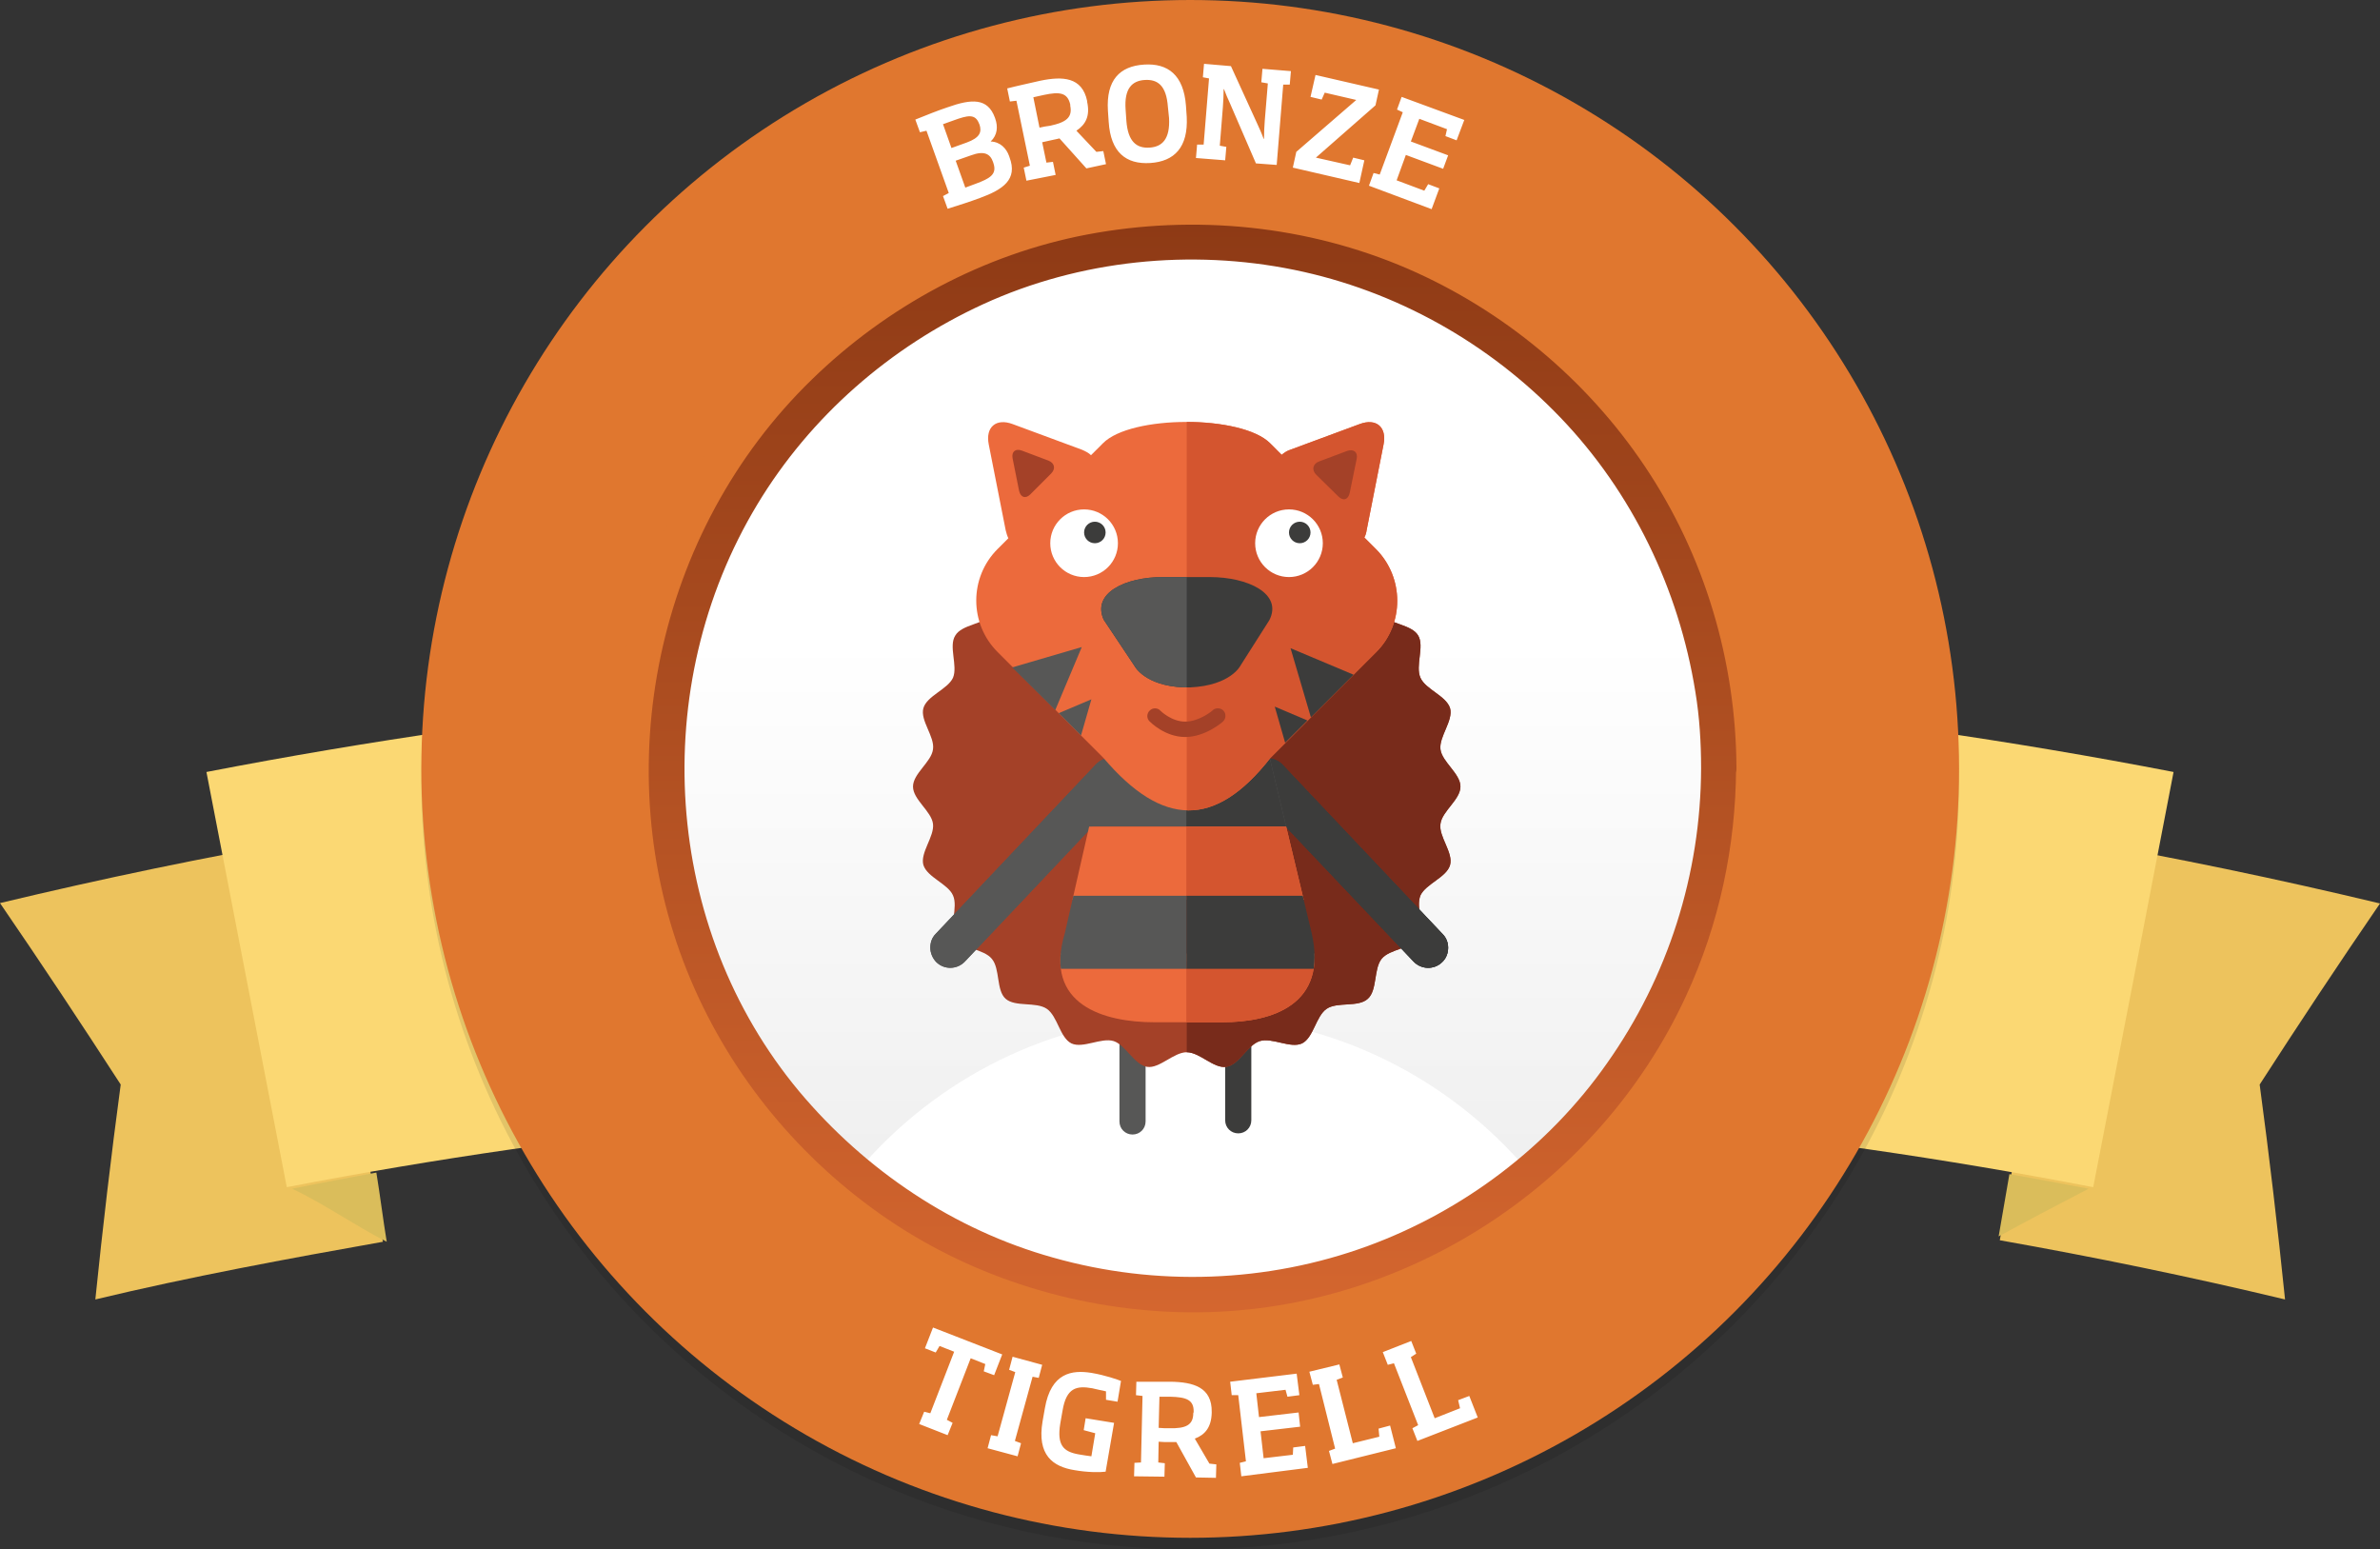<svg xmlns="http://www.w3.org/2000/svg" xmlns:xlink="http://www.w3.org/1999/xlink" width="619.1" height="403" viewBox="0 0 619.1 403"><rect x="0" y="0" width="619.1" height="403" fill="#333333" stroke="none"/><style>.Graphic_x0020_Style{fill:url(#SVGID_1_);} .st0{fill:#EDC35D;} .st1{fill:#FBD873;} .st2{fill:#DABD5B;} .st3{opacity:0.1;} .st4{fill:#E0772F;} .st5{fill:#FFFFFF;} .st6{fill:url(#SVGID_2_);} .st7{fill:url(#SVGID_3_);} .st8{fill:#3C3C3B;} .st9{fill:#575756;} .st10{clip-path:url(#SVGID_5_);fill:#A44128;} .st11{clip-path:url(#SVGID_5_);fill:#782B1B;} .st12{clip-path:url(#SVGID_7_);fill:#575756;} .st13{clip-path:url(#SVGID_9_);fill:#3C3C3B;} .st14{clip-path:url(#SVGID_11_);fill:#EC6A3C;} .st15{clip-path:url(#SVGID_11_);fill:#D4552F;} .st16{clip-path:url(#SVGID_11_);fill:#575756;} .st17{clip-path:url(#SVGID_11_);fill:#3C3C3B;} .st18{clip-path:url(#SVGID_13_);fill:#EC6A3C;} .st19{clip-path:url(#SVGID_13_);fill:#D4552F;} .st20{fill:#A44128;} .st21{fill:url(#SVGID_14_);} .st22{fill:url(#SVGID_15_);} .st23{clip-path:url(#SVGID_17_);fill:#A44128;} .st24{clip-path:url(#SVGID_17_);fill:#782B1B;} .st25{clip-path:url(#SVGID_19_);fill:#575756;} .st26{clip-path:url(#SVGID_21_);fill:#3C3C3B;} .st27{clip-path:url(#SVGID_23_);fill:#EC6A3C;} .st28{clip-path:url(#SVGID_23_);fill:#D4552F;} .st29{clip-path:url(#SVGID_23_);fill:#575756;} .st30{clip-path:url(#SVGID_23_);fill:#3C3C3B;} .st31{clip-path:url(#SVGID_25_);fill:#EC6A3C;} .st32{clip-path:url(#SVGID_25_);fill:#D4552F;}</style><defs><linearGradient id="SVGID_1_" gradientUnits="userSpaceOnUse" x1="1079.573" y1="-5471" x2="1079.573" y2="-5470"><stop offset="0" stop-color="#8E3A15"/><stop offset="1" stop-color="#D4662F"/></linearGradient></defs><path class="st0" d="M99.6 323c-24.8 4.4-50.2 9.1-74.8 15 1.9-18.6 4.1-37.3 6.6-55.9-10.3-15.9-20.7-31.6-31.4-47.2 26.7-6.4 53.6-12 80.6-16.7 6.1 34.8 12.9 70 19 104.8zM520.2 322.6c24.8 4.4 49.6 9.5 74.2 15.4-1.9-18.6-4.1-37.3-6.6-55.9 10.2-15.8 20.6-31.5 31.3-47.1-26.7-6.4-53.6-12-80.6-16.7-6.1 34.7-12.2 69.5-18.3 104.3z"/><path class="st1" d="M544.5 308.8c-155.2-30-314.7-30-469.9 0-7-36-13.9-72-20.9-108 169-32.7 342.7-32.7 511.7 0-6.9 36-13.9 72-20.9 108z"/><path class="st2" d="M76 309.2c7.3-1.5 14.6-2.8 21.9-4.2.9 5.4 1.8 12.6 2.7 18-8.1-4.1-16.3-9.9-24.6-13.8zM543.3 309.2c-6.9-1.3-13.7-2.6-20.6-3.8-.9 5.4-1.9 10.8-2.8 16.2 7.7-4.2 15.5-8.3 23.4-12.4z"/><g><circle cx="309.6" cy="203" r="200" class="st3"/><circle class="st4" cx="309.6" cy="200" r="200"/><path class="st5" d="M254.9 51.5c-2.7 1-5.2 1.8-8.4 2.8l-1.2-3.3 1.5-.8L241 34l-1.7.4-1.2-3.3c3-1.2 5.7-2.3 8.4-3.2 6.2-2.2 10.4-2.5 12.3 2.7l.1.3c.7 2 .6 4.2-1.2 5.9 2.5.1 4.1 1.8 4.8 3.8l.1.3c2.2 5.8-1.7 8.4-7.7 10.6zm-.2-19.3c-1-2.7-3-2.2-6.6-.9-1.1.4-1.7.6-2.8 1l2.2 6.2 3.9-1.4c3.6-1.3 4-2.8 3.4-4.7l-.1-.2zm3.6 9.9c-.7-2-2.2-3-5.7-1.7l-4 1.4 2.5 7c1-.4 1.7-.6 2.7-1 3.8-1.4 5.6-2.5 4.6-5.4l-.1-.3zM267 47l-.7-3.4 1.6-.5-3.5-16.9-1.7.2-.7-3.4c2.7-.7 5.6-1.3 8.6-2 5.8-1.2 10.9-1 12.2 5.3v.2c.8 3.7-.4 5.9-2.8 7.5l5.2 5.5 1.8-.2.7 3.4-5.1 1.1-7-7.8c-.5.1-1.2.3-1.8.4l-2.7.6 1.1 5.3 1.7-.2.7 3.4L267 47zm11.4-19.8c-.7-3.1-2.7-3.4-6.9-2.5l-2.7.6 1.6 7.9c.9-.2 1.9-.4 2.8-.5 4.2-.9 5.8-2.2 5.2-5.2v-.3zM299.2 42.4c-6.3.4-10.3-2.8-10.8-10.7l-.2-2.9c-.5-8 3.1-11.6 9.4-12 6.2-.4 10.3 2.7 10.9 10.7l.2 2.9c.4 7.9-3.2 11.6-9.5 12zm4.6-14.6c-.4-5.5-2.6-7.2-6-7-3.3.2-5.4 2.2-5 7.7l.2 2.9c.4 5.5 2.7 7.2 6 7 3.3-.2 5.4-2.2 5.1-7.7l-.3-2.9zM335.8 18.5l-.3 3.5h-1.7l-1.7 20.9-5.4-.4L320 27c-.7-1.5-1.1-2.5-1.6-3.8h-.1c0 1.5-.1 3.2-.2 4.7l-.8 10 1.7.3-.3 3.5-7.6-.6.3-3.5h1.7l1.4-17.2-1.6-.3.3-3.5 7 .6 6.9 15.1c.5 1.1 1.1 2.4 1.6 3.8h.1c0-1.6.1-3.3.2-4.7l.8-9.7-1.7-.3.3-3.5 7.4.6zM336.3 43.6l.9-4.1L352.8 26l-8.2-1.9-.8 1.8-2.9-.7 1.3-5.7 16.5 3.8-.9 4.1L342.3 41l8.9 2 .8-2 2.9.7-1.3 5.9-17.3-4zM356.1 48.3l1.2-3.3 1.6.4 6-16.2-1.5-.7 1.2-3.3 16.3 6-2 5.3-2.9-1.1.4-1.8-7.2-2.7-2.2 5.9 9.7 3.6-1.3 3.5-9.7-3.6-2.4 6.6 7.2 2.7 1-1.7 2.9 1.1-2 5.4-16.3-6.1z"/><g><path class="st5" d="M255.9 356.7l.4-1.9-3.8-1.5-6.2 16 1.5.8-1.3 3.2-7.4-2.9 1.3-3.2 1.6.4 6.2-16-3.8-1.5-1 1.7-2.8-1.1 2.1-5.4 18 7-2.1 5.4-2.7-1zM256.9 376.7l.9-3.4 1.7.3 4.6-16.7-1.6-.6.9-3.4 7.7 2.1-.9 3.4-1.6-.3-4.6 16.7 1.6.6-.9 3.4-7.8-2.1zM279.5 382.4c-5.6-.9-9.8-3.9-8.3-12.7l.6-3.4c1.6-9.3 7.1-10 12.1-9.2 3.6.6 7 1.8 7.7 2.1l-.9 5.4-3-.5v-2.2c-.9-.2-2.4-.5-3.6-.8-4-.7-6.7-.2-7.7 5.8l-.6 3.4c-.9 5.6.8 7.3 4.8 8 1.2.2 2.4.4 3.3.5l1-6-3-.8.5-3.1 7.4 1.2-2.2 12.7c-1.5.2-4.7.2-8.1-.4zM295 384l.1-3.5 1.7-.1.4-17.3-1.7-.2.1-3.5h8.9c5.9.1 10.8 1.4 10.7 7.9v.2c-.1 3.7-1.7 5.7-4.4 6.7l3.8 6.5 1.8.2-.1 3.5-5.2-.1-5.1-9.2h-1.8c-.9 0-1.8 0-2.8-.1l-.1 5.4 1.7.2-.1 3.5-7.9-.1zm15.5-16.7c.1-3.2-1.9-3.9-6.1-4h-2.8l-.2 8.1c.9.1 1.9.1 2.8.1 4.2.1 6.2-.8 6.2-3.9l.1-.3zM322.9 384l-.4-3.5 1.6-.4-2-17.2h-1.7l-.4-3.5 17.3-2.1.7 5.6-3.1.4-.5-1.8-7.6.9.7 6.2 10.3-1.2.4 3.7-10.3 1.2.8 7 7.6-.9.1-1.9 3.1-.4.7 5.7-17.3 2.2zM346.6 380.8l-.9-3.4 1.6-.6-4.2-16.8-1.6.2-.9-3.4 7.8-1.9.9 3.4-1.6.6 4.2 16.5 6.9-1.7-.2-2.1 3-.8 1.5 5.9-16.5 4.1zM368.7 374.8l-1.3-3.3 1.5-.8-6.3-16.1-1.6.4-1.3-3.3 7.4-2.9 1.3 3.3-1.4.9 6.2 15.9 6.6-2.6-.5-2.1 2.9-1.1 2.2 5.6-15.7 6.1z"/></g><g><linearGradient id="SVGID_2_" gradientUnits="userSpaceOnUse" x1="310.655" y1="63.289" x2="310.655" y2="334.817"><stop offset=".381" stop-color="#FFF"/><stop offset="1" stop-color="#ECECEC"/></linearGradient><circle class="st6" cx="310.7" cy="199.1" r="135.8"/><path class="st5" d="M310.3 340.5c33.9 0 64.3-14.8 85.2-38.2-20.9-23.4-51.3-38.2-85.2-38.2s-64.3 14.8-85.2 38.2c21 23.4 51.4 38.2 85.2 38.2z"/><path class="st4" d="M449.8 199.9c-.1 29.2-9.2 57.5-26 81.3-16.2 23-39.7 40.7-66 50.4-27.8 10.2-58.4 11.2-86.8 3.2-27.4-7.7-51.8-24-70-45.8-37.8-45.3-41.9-111.7-11.6-161.9 14.6-24.3 36.7-43.4 62.4-55.2 26.6-12.2 57.2-15.3 85.8-9.5 28 5.7 53.7 20.1 73.4 40.7 19.9 20.7 32.7 47.3 37.2 75.6 1.2 7.1 1.6 14.2 1.6 21.2 0 6.3 9.8 6.3 9.7 0-.1-29.6-8.8-58.8-25.3-83.4-16-23.9-38.9-43-65.4-54.4-27.8-12-58.7-15.1-88.4-9.4-28.5 5.4-55.1 19.7-75.9 39.9-43 41.8-56.8 107.5-34.4 163.1 10.8 27 29.4 50.1 53 67 24 17.1 53.2 26.4 82.6 27.2 59.3 1.7 115.4-33.6 140.1-87.5 9-19.6 13.6-41 13.6-62.5.2-6.2-9.6-6.2-9.6 0z"/><linearGradient id="SVGID_3_" gradientUnits="userSpaceOnUse" x1="310.233" y1="58.438" x2="310.233" y2="341.359"><stop offset="0" stop-color="#8E3A15"/><stop offset="1" stop-color="#D4662F"/></linearGradient><path class="st7" d="M442.5 199.9c-.1 27.5-8.6 54.2-24.5 76.7-15.2 21.7-37.4 38.4-62.2 47.5-26.2 9.6-55.1 10.6-81.9 3-25.8-7.2-48.8-22.7-66-43.2-35.6-42.7-39.5-105.3-10.9-152.7 13.8-22.9 34.6-41 58.8-52.1 25.1-11.5 54-14.4 80.9-8.9 26.4 5.4 50.6 19 69.2 38.4 18.7 19.5 30.8 44.6 35.1 71.3 1.1 6.6 1.5 13.3 1.5 20 0 5.9 9.2 5.9 9.2 0-.1-27.9-8.3-55.5-23.9-78.7-15.1-22.5-36.7-40.5-61.6-51.3-26.2-11.3-55.4-14.2-83.4-8.9-26.9 5.1-52 18.6-71.6 37.7-40.6 39.4-53.5 101.4-32.5 153.8 10.2 25.4 27.7 47.3 50 63.1 22.7 16.1 50.2 24.9 77.9 25.7 56 1.6 108.8-31.7 132.1-82.5 8.5-18.5 12.8-38.6 12.9-59 .1-5.9-9.1-5.9-9.1.1z"/><g><path class="st8" d="M322.1 294.8c-1.9 0-3.4-1.5-3.4-3.4v-26.2c0-1.9 1.5-3.4 3.4-3.4s3.4 1.5 3.4 3.4v26.2c0 1.9-1.5 3.4-3.4 3.4z"/><path class="st9" d="M294.6 295.1c-1.9 0-3.4-1.5-3.4-3.4v-26.2c0-1.9 1.5-3.4 3.4-3.4s3.4 1.5 3.4 3.4v26.2c0 1.9-1.5 3.4-3.4 3.4z"/><defs><path id="SVGID_4_" d="M379.9 204.6c0 3.4-4.8 6.4-5.2 9.7-.5 3.3 3.4 7.5 2.5 10.7-.9 3.2-6.3 4.9-7.7 7.9-1.3 3.1 1.2 8.2-.6 11-1.7 2.9-7.4 2.9-9.5 5.5-2.1 2.6-1.1 8.2-3.6 10.4-2.5 2.3-7.9.7-10.7 2.6-2.8 1.9-3.4 7.5-6.4 9-3 1.4-7.8-1.6-11-.6s-5.4 6.2-8.7 6.7c-3.3.5-6.9-3.8-10.3-3.8-3.4 0-7.1 4.3-10.3 3.8-3.3-.5-5.6-5.7-8.7-6.7-3.2-1-8 2-11 .6-3-1.5-3.6-7.1-6.4-9-2.8-1.9-8.2-.4-10.7-2.6s-1.4-7.8-3.6-10.4c-2.1-2.6-7.8-2.6-9.5-5.5-1.7-2.8.8-7.9-.6-11-1.3-3-6.7-4.7-7.7-7.9-.9-3.2 2.9-7.4 2.5-10.7-.4-3.3-5.2-6.3-5.2-9.7 0-3.4 4.8-6.4 5.2-9.7.5-3.3-3.4-7.5-2.5-10.7.9-3.2 6.3-4.9 7.7-7.9 1.3-3.1-1.2-8.2.6-11 1.7-2.9 7.4-2.9 9.5-5.5 2.1-2.6 1.1-8.2 3.6-10.4 2.5-2.3 7.9-.7 10.7-2.6 2.8-1.9 3.4-7.5 6.4-9 3-1.4 7.8 1.6 11 .6s5.4-6.2 8.7-6.7c3.3-.5 6.9 3.8 10.3 3.8 3.4 0 7.1-4.3 10.3-3.8 3.3.5 5.6 5.7 8.7 6.7 3.2 1 8-2 11-.6 3 1.5 3.6 7.1 6.4 9 2.8 1.9 8.2.4 10.7 2.6s1.4 7.8 3.6 10.4c2.1 2.6 7.8 2.6 9.5 5.5 1.7 2.8-.8 7.9.6 11 1.3 3 6.7 4.7 7.7 7.9.9 3.2-2.9 7.4-2.5 10.7.4 3.3 5.2 6.3 5.2 9.7z"/></defs><clipPath id="SVGID_5_"><use xlink:href="#SVGID_4_" overflow="visible"/></clipPath><path class="st10" d="M206.1 97h197.1v194.9H206.1z"/><path class="st11" d="M308.7 97h94.5v194.9h-94.5z"/><defs><path id="SVGID_6_" d="M242 246.5c0 1.4.6 2.8 1.6 3.8 2.1 2 5.4 1.9 7.4-.2l41.7-44.1c2-2.1 1.9-5.4-.2-7.4s-5.4-1.9-7.4.2l-41.7 44.1c-1 1-1.4 2.3-1.4 3.6z"/></defs><use xlink:href="#SVGID_6_" overflow="visible" fill="#575756"/><clipPath id="SVGID_7_"><use xlink:href="#SVGID_6_" overflow="visible"/></clipPath><path class="st12" d="M225.228 238.936l61.884-55.46 23.827 26.585-61.886 55.462z"/><g><defs><path id="SVGID_8_" d="M376.7 246.5c0 1.4-.5 2.8-1.6 3.8-2.1 2-5.4 1.9-7.4-.2l-41.7-44c-2-2.1-1.9-5.4.2-7.4s5.4-1.9 7.4.2l41.7 44.1c.9.9 1.4 2.2 1.4 3.5z"/></defs><use xlink:href="#SVGID_8_" overflow="visible" fill="#3C3C3B"/><clipPath id="SVGID_9_"><use xlink:href="#SVGID_8_" overflow="visible"/></clipPath><path class="st13" d="M307.814 210.102l23.822-26.585 61.885 55.452-23.822 26.585z"/><path class="st13" d="M307.814 210.102l23.822-26.585 61.885 55.452-23.822 26.585z"/></g><g><defs><path id="SVGID_10_" d="M300.2 265.9H318c12.8 0 27.5-4.5 23.2-23.2l-13.7-57.2s-3.7-20.4-18.5-20.4h-.1c-15.3.1-18.9 20.6-18.9 20.6l-13 57c-5.7 18.8 10.4 23.2 23.2 23.2z"/></defs><clipPath id="SVGID_11_"><use xlink:href="#SVGID_10_" overflow="visible"/></clipPath><path class="st14" d="M265.6 179h90v18h-90z"/><path class="st15" d="M308.8 178.8h46.9v18.4h-46.9z"/><path class="st16" d="M265.6 197h90v18h-90z"/><path class="st17" d="M308.6 197h47v18h-47z"/><path class="st14" d="M265.6 215h90v19h-90zM265.6 248h90v19h-90z"/><path class="st15" d="M308.6 215h47v19h-47zM308.6 250h47v19h-47z"/><path class="st17" d="M308.6 233h47v19h-47z"/><path class="st16" d="M266.1 154.2h89.7v27.2h-89.7z"/><path class="st17" d="M308.8 154.2h46.9v27.2h-46.9z"/><path class="st16" d="M265.6 233h43v19h-43z"/></g><g><defs><path id="SVGID_12_" d="M357.9 142.8l-3-3c.3-.5.5-1.2.6-1.9l4.4-22.3c.9-4.5-1.9-6.9-6.2-5.3l-18.1 6.7c-.9.3-1.6.8-2.2 1.3l-3-3c-7.4-7.4-36.2-7.4-43.5 0l-3.1 3.1c-.6-.6-1.4-1-2.3-1.4l-18.1-6.7c-4.3-1.6-7.1.8-6.2 5.3l4.4 22.3c.2.8.4 1.5.7 2.1l-2.8 2.8c-7.4 7.4-7.4 19.4 0 26.8l27.5 27.5c15.4 18.1 29.1 18.4 43.5 0l27.5-27.5c7.3-7.3 7.3-19.4-.1-26.8z"/></defs><clipPath id="SVGID_13_"><use xlink:href="#SVGID_12_" overflow="visible"/></clipPath><path class="st18" d="M234.2 101.4h176.2v118.1H234.2z"/><path class="st19" d="M308.7 101.4h101.7v118.1H308.7z"/></g><path class="st20" d="M348.1 129.1c1.3 1.3 2.6.9 3-.9l1.8-8.8c.4-1.8-.8-2.7-2.5-2.1l-7.2 2.7c-1.7.6-2.1 2.2-.8 3.5l5.7 5.6zM268 128.6c-1.2 1.2-2.5.8-2.9-.9l-1.7-8.5c-.3-1.7.7-2.6 2.4-2l6.9 2.6c1.6.6 2 2.1.7 3.4l-5.4 5.4z"/><g><path class="st8" d="M314.7 150.1h-12.2c-9.9 0-18.5 4.2-15.4 11.1l8 12s2.6 5.2 12.9 5.6h1.6c10.6-.5 13.1-5.7 13.1-5.7l7.5-11.8c3.5-6.9-5.6-11.2-15.5-11.2z"/><path class="st20" d="M308.3 191.7c-5.3 0-9.1-3.9-9.3-4.1-.8-.8-.7-2.1.1-2.8.8-.8 2.1-.7 2.8.1 0 0 2.8 2.8 6.4 2.8 3.7 0 7.2-2.9 7.2-3 .8-.7 2.1-.6 2.8.2.7.8.6 2.1-.2 2.8-.2.2-4.6 4-9.8 4z"/><path class="st9" d="M263.3 173.6l18.1-5.3-6.9 16.4"/><circle class="st5" cx="282" cy="141.3" r="8.8"/><circle class="st8" cx="284.8" cy="138.5" r="2.8"/><circle class="st5" cx="335.3" cy="141.3" r="8.8"/><circle class="st8" cx="338.1" cy="138.5" r="2.8"/><path class="st8" d="M341 186.6l-5.3-18 16.4 6.9M334.3 193.2l-2.7-9.4 8.5 3.6"/><path class="st9" d="M281.2 191.3l2.7-9.4-8.5 3.6"/><g><path class="st9" d="M308 150.1h-5.5c-9.9 0-18.5 4.2-15.4 11.1l8 12s2.6 5.2 12.9 5.6h.7v-28.7h-.7z"/></g></g></g></g></g></svg>